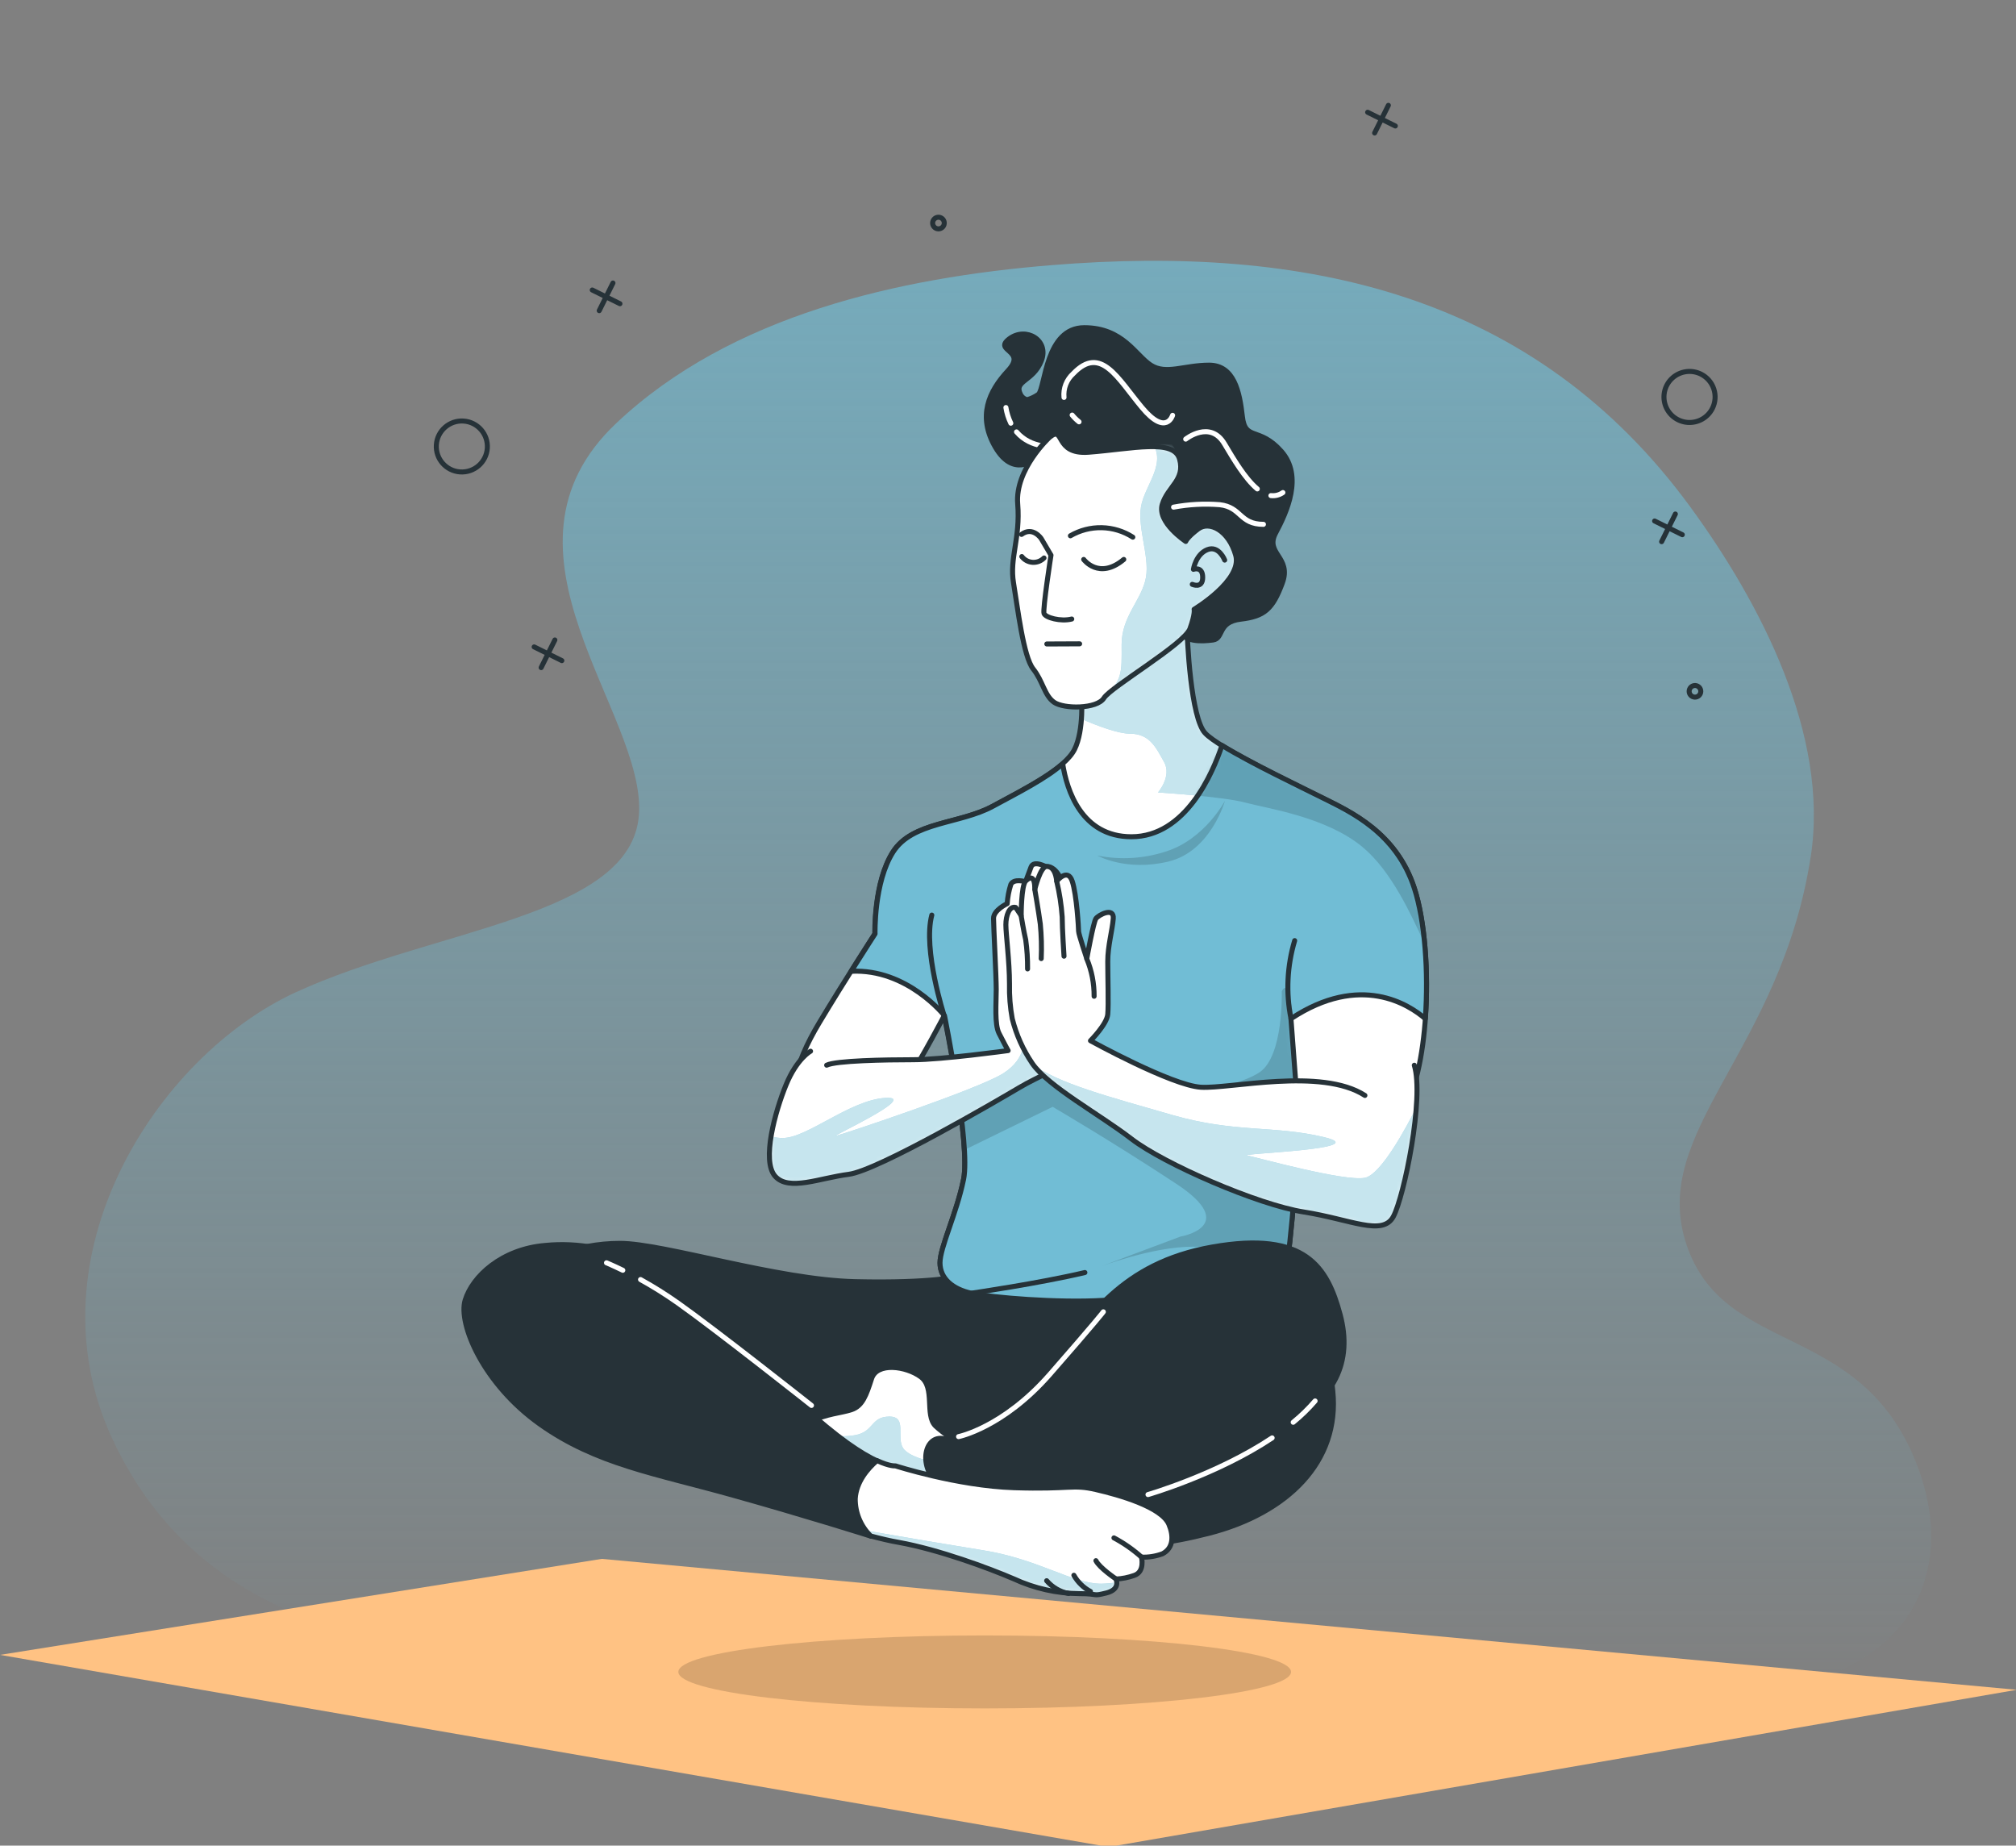 <svg width="402" height="368" viewBox="0 0 402 368" fill="none" xmlns="http://www.w3.org/2000/svg">
<rect x="0" y="0" width="402" height="368" fill="#808080" stroke="none"/>
<g clip-path="url(#clip0_209_937)">
<path opacity="0.7" d="M65.091 324.061C47.072 318.019 31.62 307.012 22.209 286.477C5.728 250.41 31.189 210.593 59.029 197.823C86.87 185.054 125.894 182.792 127.402 162.501C128.91 142.211 95.82 109.905 122.897 84.375C145.714 62.831 179.283 55.35 209.631 52.872C260.151 48.74 305.932 58.395 337.161 101.219C350.949 120.128 364.806 146.5 361.075 170.747C355.062 209.819 328.759 225.586 336.28 248.109C343.8 270.632 370.838 263.141 382.109 291.686C388.543 307.971 384.773 324.08 368.635 332.287C350.283 341.619 328.357 337.017 308.733 336.762C277.523 336.36 246.304 335.548 215.095 334.666C188.949 333.942 162.802 333.119 136.656 332.199C112.781 331.435 87.986 331.738 65.091 324.061Z" fill="url(#paint0_linear_209_937)"/>
<path d="M119.999 310.82L0 329.965L221.079 368.264L402.156 336.927L119.999 310.82Z" fill="#FFC283"/>
<path opacity="0.15" d="M196.353 340.639C230.09 340.639 257.44 337.381 257.44 333.363C257.44 329.344 230.09 326.087 196.353 326.087C162.616 326.087 135.266 329.344 135.266 333.363C135.266 337.381 162.616 340.639 196.353 340.639Z" fill="black"/>
<path d="M191.261 254.453C191.261 254.453 186.169 255.912 170.539 255.55C154.91 255.188 132.348 247.912 123.632 247.912C114.917 247.912 105.438 251.182 101.814 258.458C98.191 265.734 94.901 274.822 115.994 283.185C137.088 291.548 153.079 294.094 183.26 301.722C213.441 309.351 225.437 309.723 241.037 305.728C256.637 301.732 267.213 291.548 265.763 277.329C264.314 263.11 261.033 254.424 253.405 252.24C245.777 250.056 191.261 254.453 191.261 254.453Z" fill="#263238" stroke="#263238" stroke-linecap="round" stroke-linejoin="round"/>
<path d="M215.654 138.635C215.654 138.635 216.203 145.549 214.274 149.407C212.344 153.265 204.589 157.153 197.949 160.747C191.31 164.341 181.909 163.793 178.041 169.874C174.173 175.955 174.447 186.188 174.447 186.188C174.447 186.188 168.356 195.599 163.381 203.894C158.406 212.188 155.635 220.766 162 225.437C168.365 230.109 176.102 223.224 180.254 216.624C184.406 210.024 188.274 202.523 188.274 202.523C188.274 202.523 193.572 228.209 192.142 235.152C190.712 242.095 187.442 248.705 187.442 251.799C187.442 254.894 189.929 257.058 193.807 257.881C197.685 258.703 210.954 259.839 220.081 259.271C229.207 258.703 255.207 257.058 256.313 253.454C257.42 249.851 259.075 224.967 259.075 224.967C259.075 224.967 275.39 230.5 280.374 220.551C285.359 210.602 285.623 188.235 282.029 177.12C278.435 166.006 269.299 161.912 263.776 159.151C258.252 156.389 243.035 149.192 240.273 146.146C237.512 143.101 236.66 128.118 236.66 123.143C236.66 118.169 236.111 122.869 230.853 126.737C225.594 130.605 215.654 138.635 215.654 138.635Z" fill="white"/>
<mask id="mask0_209_937" style="mask-type:luminance" maskUnits="userSpaceOnUse" x="158" y="120" width="127" height="140">
<path d="M215.654 138.635C215.654 138.635 216.203 145.549 214.274 149.407C212.344 153.265 204.589 157.153 197.949 160.747C191.31 164.341 181.909 163.793 178.041 169.874C174.173 175.955 174.447 186.188 174.447 186.188C174.447 186.188 168.356 195.599 163.381 203.894C158.406 212.188 155.635 220.766 162 225.437C168.365 230.109 176.102 223.224 180.254 216.624C184.406 210.024 188.274 202.523 188.274 202.523C188.274 202.523 193.572 228.209 192.142 235.152C190.712 242.095 187.442 248.705 187.442 251.799C187.442 254.894 189.929 257.058 193.807 257.881C197.685 258.703 210.954 259.839 220.081 259.271C229.207 258.703 255.207 257.058 256.313 253.454C257.42 249.851 259.075 224.967 259.075 224.967C259.075 224.967 275.39 230.5 280.374 220.551C285.359 210.602 285.623 188.235 282.029 177.12C278.435 166.006 269.299 161.912 263.776 159.151C258.252 156.389 243.035 149.192 240.273 146.146C237.512 143.101 236.66 128.118 236.66 123.143C236.66 118.169 236.111 122.869 230.853 126.737C225.594 130.605 215.654 138.635 215.654 138.635Z" fill="white"/>
</mask>
<g mask="url(#mask0_209_937)">
<path d="M282.029 177.071C278.435 166.016 269.299 161.863 263.776 159.102C258.253 156.34 243.035 149.143 240.273 146.097C237.512 143.052 236.66 128.118 236.66 123.143C236.66 118.169 236.111 122.869 230.853 126.737C225.594 130.605 215.645 138.635 215.645 138.635C215.747 140.204 215.747 141.777 215.645 143.345C218.788 144.707 222.95 146.283 225.271 146.283C229.315 146.283 230.529 149.113 232.126 151.943C233.722 154.774 230.911 158.005 230.911 158.005C230.911 158.005 243.847 158.818 248.293 160.022C252.739 161.227 264.461 162.852 271.737 168.924C277.485 173.703 281.461 182.506 284.076 188.196C283.793 184.425 283.107 180.696 282.029 177.071Z" fill="#71BDD5"/>
<path opacity="0.6" d="M282.029 177.071C278.435 166.016 269.299 161.863 263.776 159.102C258.253 156.34 243.035 149.143 240.273 146.097C237.512 143.052 236.66 128.118 236.66 123.143C236.66 118.169 236.111 122.869 230.853 126.737C225.594 130.605 215.645 138.635 215.645 138.635C215.747 140.204 215.747 141.777 215.645 143.345C218.788 144.707 222.95 146.283 225.271 146.283C229.315 146.283 230.529 149.113 232.126 151.943C233.722 154.774 230.911 158.005 230.911 158.005C230.911 158.005 243.847 158.818 248.293 160.022C252.739 161.227 264.461 162.852 271.737 168.924C277.485 173.703 281.461 182.506 284.076 188.196C283.793 184.425 283.107 180.696 282.029 177.071Z" fill="white"/>
</g>
<path d="M215.654 138.635C215.654 138.635 216.203 145.549 214.274 149.407C212.344 153.265 204.589 157.153 197.949 160.747C191.31 164.341 181.909 163.793 178.041 169.874C174.173 175.955 174.447 186.188 174.447 186.188C174.447 186.188 168.356 195.599 163.381 203.894C158.406 212.188 155.635 220.766 162 225.437C168.365 230.109 176.102 223.224 180.254 216.624C184.406 210.024 188.274 202.523 188.274 202.523C188.274 202.523 193.572 228.209 192.142 235.152C190.712 242.095 187.442 248.705 187.442 251.799C187.442 254.894 189.929 257.058 193.807 257.881C197.685 258.703 210.954 259.839 220.081 259.271C229.207 258.703 255.207 257.058 256.313 253.454C257.42 249.851 259.075 224.967 259.075 224.967C259.075 224.967 275.39 230.5 280.374 220.551C285.359 210.602 285.623 188.235 282.029 177.12C278.435 166.006 269.299 161.912 263.776 159.151C258.252 156.389 243.035 149.192 240.273 146.146C237.512 143.101 236.66 128.118 236.66 123.143C236.66 118.169 236.111 122.869 230.853 126.737C225.594 130.605 215.654 138.635 215.654 138.635Z" stroke="#263238" stroke-linecap="round" stroke-linejoin="round"/>
<path d="M254.375 106.27C256.588 102.128 259.907 94.93 255.481 89.956C251.055 84.981 248.293 87.997 247.735 83.042C247.177 78.087 246.08 72.809 241.096 72.809C236.111 72.809 232.527 74.767 229.482 72.809C226.436 70.85 223.949 65.337 216.203 65.337C208.457 65.337 208.466 77.235 207.076 78.616C206.392 79.109 205.626 79.477 204.814 79.703C204.525 79.631 204.257 79.496 204.026 79.308C203.796 79.12 203.61 78.884 203.482 78.616C202.101 75.854 205.969 76.128 207.634 71.976C209.299 67.824 204.589 65.063 201.269 67.55C197.949 70.037 204.863 69.763 200.995 73.915C197.127 78.067 194.913 83.042 198.468 89.153C202.023 95.263 206.214 91.64 206.214 91.64C207.037 91.092 207.781 94.206 215.155 95.557C222.176 96.84 226.975 94.578 227.533 102.294C228.091 110.011 234.975 114.33 236.914 115.436C238.853 116.543 233.869 122.634 234.956 125.395C236.043 128.157 239.656 127.883 241.869 127.609C244.082 127.334 242.702 124.015 247.402 123.456C252.103 122.898 253.758 121.498 255.697 116.269C257.635 111.039 252.161 110.422 254.375 106.27Z" fill="#263238" stroke="#263238" stroke-linecap="round" stroke-linejoin="round"/>
<path d="M253.425 98.818C254.269 98.917 255.12 98.701 255.814 98.211" stroke="white" stroke-linecap="round" stroke-linejoin="round"/>
<path d="M236.434 87.556C236.434 87.556 241.331 83.639 244.19 88.536C245.943 91.474 248.225 95.391 250.712 97.486" stroke="white" stroke-linecap="round" stroke-linejoin="round"/>
<path d="M234.016 101.119C237.049 100.552 240.144 100.387 243.221 100.63C247.578 101.119 247.138 104.547 251.936 104.547" stroke="white" stroke-linecap="round" stroke-linejoin="round"/>
<path d="M213.794 82.758C214.201 83.256 214.661 83.709 215.165 84.11" stroke="white" stroke-linecap="round" stroke-linejoin="round"/>
<path d="M233.82 82.807C233.82 82.807 232.566 87.067 227.719 81.26C222.871 75.453 219.513 68.725 214.009 74.493C213.351 75.085 212.841 75.823 212.521 76.648C212.201 77.473 212.08 78.362 212.168 79.243" stroke="white" stroke-linecap="round" stroke-linejoin="round"/>
<path d="M201.563 84.384C201.085 83.396 200.755 82.344 200.583 81.26" stroke="white" stroke-linecap="round" stroke-linejoin="round"/>
<path d="M210.278 89.006C210.278 89.006 205.627 89.554 202.699 86.117" stroke="white" stroke-linecap="round" stroke-linejoin="round"/>
<path d="M263.775 159.102C259.467 156.938 249.263 152.09 243.671 148.624C241.83 154.147 236.425 166.838 225.613 166.838C215.644 166.838 212.716 157.515 211.904 152.296C208.594 155.234 202.983 158.054 197.988 160.757C191.359 164.351 181.948 163.802 178.08 169.884C174.212 175.965 174.486 186.198 174.486 186.198C174.486 186.198 172.429 189.381 169.736 193.66C180.91 193.102 188.342 202.523 188.342 202.523C188.342 202.523 193.572 228.209 192.142 235.152C190.712 242.095 187.442 248.705 187.442 251.799C187.442 254.894 189.929 257.058 193.807 257.881C197.685 258.703 210.954 259.839 220.081 259.271C229.207 258.703 255.207 257.058 256.313 253.454C257.42 249.851 259.075 224.967 259.075 224.967L257.42 203.12C271.316 193.934 281.03 200.368 284.213 203.12C284.898 193.729 284.115 183.535 282.029 177.111C278.435 166.015 269.308 161.863 263.775 159.102Z" fill="#71BDD5"/>
<mask id="mask1_209_937" style="mask-type:luminance" maskUnits="userSpaceOnUse" x="169" y="148" width="116" height="112">
<path d="M263.775 159.102C259.467 156.938 249.263 152.09 243.671 148.624C241.83 154.147 236.425 166.838 225.613 166.838C215.644 166.838 212.716 157.515 211.904 152.296C208.594 155.234 202.983 158.054 197.988 160.757C191.359 164.351 181.948 163.802 178.08 169.884C174.212 175.965 174.486 186.198 174.486 186.198C174.486 186.198 172.429 189.381 169.736 193.66C180.91 193.102 188.342 202.523 188.342 202.523C188.342 202.523 193.572 228.209 192.142 235.152C190.712 242.095 187.442 248.705 187.442 251.799C187.442 254.894 189.929 257.058 193.807 257.881C197.685 258.703 210.954 259.839 220.081 259.271C229.207 258.703 255.207 257.058 256.313 253.454C257.42 249.851 259.075 224.967 259.075 224.967L257.42 203.12C271.316 193.934 281.03 200.368 284.213 203.12C284.898 193.729 284.115 183.535 282.029 177.111C278.435 166.015 269.308 161.863 263.775 159.102Z" fill="white"/>
</mask>
<g mask="url(#mask1_209_937)">
<path opacity="0.15" d="M282.029 177.071C278.435 166.016 269.299 161.863 263.776 159.102C258.252 156.34 243.035 149.143 240.273 146.097C237.512 143.052 236.66 128.118 236.66 123.143C236.66 118.169 236.111 122.869 230.853 126.737C225.594 130.605 215.645 138.635 215.645 138.635C215.747 140.204 215.747 141.777 215.645 143.345C218.788 144.707 222.95 146.283 225.271 146.283C229.315 146.283 230.529 149.113 232.126 151.943C233.722 154.774 230.911 158.005 230.911 158.005C230.911 158.005 243.847 158.818 248.293 160.022C252.739 161.227 264.461 162.852 271.737 168.924C277.485 173.703 281.461 182.506 284.076 188.196C283.793 184.425 283.107 180.696 282.029 177.071Z" fill="black"/>
<path opacity="0.15" d="M244.268 159.66C244.268 159.66 240.224 167.338 232.517 169.766C228.095 171.223 223.37 171.503 218.807 170.579C218.807 170.579 224.468 173.811 232.958 171.793C241.448 169.776 244.268 159.66 244.268 159.66Z" fill="black"/>
<path opacity="0.15" d="M255.589 197.646C255.589 197.646 255.99 210.582 251.143 213.813C246.296 217.045 230.931 219.875 224.869 218.259C218.808 216.644 213.118 208.153 207.487 209.769C201.856 211.385 192.122 221.902 192.122 221.902L192.524 229.178L209.906 220.688C209.906 220.688 221.657 227.543 234.564 236.043C247.471 244.543 235.377 246.56 235.377 246.56L219.209 252.622C219.209 252.622 229.717 248.577 237.815 248.577C245.914 248.577 240.645 250.193 240.645 250.193H256L256.323 253.405L259.261 233.624L258.448 209.769C258.448 209.769 257.616 193.601 255.589 197.646Z" fill="black"/>
</g>
<path d="M263.775 159.102C259.467 156.938 249.263 152.09 243.671 148.624C241.83 154.147 236.425 166.838 225.613 166.838C215.644 166.838 212.716 157.515 211.904 152.296C208.594 155.234 202.983 158.054 197.988 160.757C191.359 164.351 181.948 163.802 178.08 169.884C174.212 175.965 174.486 186.198 174.486 186.198C174.486 186.198 172.429 189.381 169.736 193.66C180.91 193.102 188.342 202.523 188.342 202.523C188.342 202.523 193.572 228.209 192.142 235.152C190.712 242.095 187.442 248.705 187.442 251.799C187.442 254.894 189.929 257.058 193.807 257.881C197.685 258.703 210.954 259.839 220.081 259.271C229.207 258.703 255.207 257.058 256.313 253.454C257.42 249.851 259.075 224.967 259.075 224.967L257.42 203.12C271.316 193.934 281.03 200.368 284.213 203.12C284.898 193.729 284.115 183.535 282.029 177.111C278.435 166.015 269.308 161.863 263.775 159.102Z" stroke="#263238" stroke-linecap="round" stroke-linejoin="round"/>
<path d="M188.274 202.523C188.274 202.523 183.995 189.371 185.806 182.457" stroke="#263238" stroke-linecap="round" stroke-linejoin="round"/>
<path d="M257.42 203.071C256.402 197.914 256.657 192.586 258.164 187.55" stroke="#263238" stroke-linecap="round" stroke-linejoin="round"/>
<path d="M193.807 257.832C193.807 257.832 207.262 255.873 216.33 253.729" stroke="#263238" stroke-linecap="round" stroke-linejoin="round"/>
<path d="M161.628 209.603C161.628 209.603 158.896 211.052 156.732 216.33C154.568 221.608 151.835 231.411 154.548 234.505C157.261 237.6 163.459 234.868 169.237 234.143C175.015 233.418 199.232 219.239 203.227 216.869C207.223 214.499 210.503 213.598 211.776 211.414C213.049 209.231 212.687 201.416 212.863 197.597C213.04 193.778 212.139 176.689 212.139 176.689C212.139 176.689 210.866 172.508 208.682 172.87C208.682 172.87 206.136 171.421 205.597 172.87L204.5 175.808C204.5 175.808 202.14 175.083 201.563 176.357C201.168 177.596 200.925 178.878 200.838 180.176C200.838 180.176 198.116 181.449 198.116 183.113C198.116 184.778 198.654 194.571 198.654 197.293C198.654 200.016 198.292 204.207 199.203 206.019C200.113 207.83 201.024 209.475 201.024 209.475C201.024 209.475 187.745 211.297 182.114 211.297C176.484 211.297 166.662 211.473 164.84 212.384" fill="white"/>
<mask id="mask2_209_937" style="mask-type:luminance" maskUnits="userSpaceOnUse" x="153" y="172" width="60" height="64">
<path d="M161.628 209.603C161.628 209.603 158.896 211.052 156.732 216.33C154.568 221.608 151.835 231.411 154.548 234.505C157.261 237.6 163.459 234.868 169.237 234.143C175.015 233.418 199.232 219.239 203.227 216.869C207.223 214.499 210.503 213.598 211.776 211.414C213.049 209.231 212.687 201.416 212.863 197.597C213.04 193.778 212.139 176.689 212.139 176.689C212.139 176.689 210.866 172.508 208.682 172.87C208.682 172.87 206.136 171.421 205.597 172.87L204.5 175.808C204.5 175.808 202.14 175.083 201.563 176.357C201.168 177.596 200.925 178.878 200.838 180.176C200.838 180.176 198.116 181.449 198.116 183.113C198.116 184.778 198.654 194.571 198.654 197.293C198.654 200.016 198.292 204.207 199.203 206.019C200.113 207.83 201.024 209.475 201.024 209.475C201.024 209.475 187.745 211.297 182.114 211.297C176.484 211.297 166.662 211.473 164.84 212.384" fill="white"/>
</mask>
<g mask="url(#mask2_209_937)">
<path d="M211.806 211.365C212.442 210.269 212.677 207.742 212.785 205.01L204.05 206.91C204.05 206.91 204.941 210.905 200.045 214.019C195.148 217.133 168.503 226.015 166.75 226.456C164.997 226.897 183.642 218.465 176.542 218.906C169.443 219.346 160.982 226.906 156.095 226.906C155.313 226.912 154.535 226.803 153.784 226.583C153.246 229.932 153.285 232.968 154.597 234.417C157.319 237.512 163.508 234.78 169.286 234.055C175.064 233.33 199.281 219.15 203.276 216.781C207.272 214.411 210.533 213.52 211.806 211.365Z" fill="#71BDD5"/>
<path opacity="0.6" d="M211.806 211.365C212.442 210.269 212.677 207.742 212.785 205.01L204.05 206.91C204.05 206.91 204.941 210.905 200.045 214.019C195.148 217.133 168.503 226.015 166.75 226.456C164.997 226.897 183.642 218.465 176.542 218.906C169.443 219.346 160.982 226.906 156.095 226.906C155.313 226.912 154.535 226.803 153.784 226.583C153.246 229.932 153.285 232.968 154.597 234.417C157.319 237.512 163.508 234.78 169.286 234.055C175.064 233.33 199.281 219.15 203.276 216.781C207.272 214.411 210.533 213.52 211.806 211.365Z" fill="white"/>
</g>
<path d="M161.628 209.603C161.628 209.603 158.896 211.052 156.732 216.33C154.568 221.608 151.835 231.411 154.548 234.505C157.261 237.6 163.459 234.868 169.237 234.143C175.015 233.418 199.232 219.239 203.227 216.869C207.223 214.499 210.503 213.598 211.776 211.414C213.049 209.231 212.687 201.416 212.863 197.597C213.04 193.778 212.139 176.689 212.139 176.689C212.139 176.689 210.866 172.508 208.682 172.87C208.682 172.87 206.136 171.421 205.597 172.87L204.5 175.808C204.5 175.808 202.14 175.083 201.563 176.357C201.168 177.596 200.925 178.878 200.838 180.176C200.838 180.176 198.116 181.449 198.116 183.113C198.116 184.778 198.654 194.571 198.654 197.293C198.654 200.016 198.292 204.207 199.203 206.019C200.113 207.83 201.024 209.475 201.024 209.475C201.024 209.475 187.745 211.297 182.114 211.297C176.484 211.297 166.662 211.473 164.84 212.384" stroke="#263238" stroke-linecap="round" stroke-linejoin="round"/>
<path d="M272.168 218.416C263.443 212.785 245.258 217.143 239.441 216.781C233.624 216.418 217.446 207.507 217.446 207.507C217.446 207.507 220.717 204.236 220.893 202.239C221.07 200.241 220.893 194.786 220.893 191.692C220.893 188.597 221.804 185.513 221.99 183.153C222.176 180.793 219.052 182.418 218.533 183.153C218.014 183.887 216.712 191.143 216.712 191.143C216.712 191.143 215.076 186.247 215.076 185.699C215.076 185.15 214.714 178.423 213.803 175.691C212.893 172.958 210.719 175.691 210.719 175.691C210.533 174.055 209.984 172.753 208.711 172.753C207.438 172.753 206.351 177.306 206.351 177.306C206.351 174.574 205.441 174.76 204.53 175.661C203.619 176.562 203.629 182.575 203.629 182.575L202.532 180.939C201.259 180.577 200.574 182.575 200.574 184.396C200.574 186.218 201.298 191.662 201.298 196.206C201.245 198.523 201.429 200.84 201.847 203.12C202.644 206.302 203.996 209.319 205.842 212.031C208.936 216.575 219.297 222.206 225.662 227.112C232.028 232.018 250.751 240.205 260.025 241.664C269.299 243.123 275.693 246.56 277.838 242.575C279.982 238.589 284.017 218.935 282.019 212.394" fill="white"/>
<mask id="mask3_209_937" style="mask-type:luminance" maskUnits="userSpaceOnUse" x="200" y="172" width="83" height="73">
<path d="M272.168 218.416C263.443 212.785 245.258 217.143 239.441 216.781C233.624 216.418 217.446 207.507 217.446 207.507C217.446 207.507 220.717 204.236 220.893 202.239C221.07 200.241 220.893 194.786 220.893 191.692C220.893 188.597 221.804 185.513 221.99 183.153C222.176 180.793 219.052 182.418 218.533 183.153C218.014 183.887 216.712 191.143 216.712 191.143C216.712 191.143 215.076 186.247 215.076 185.699C215.076 185.15 214.714 178.423 213.803 175.691C212.893 172.958 210.719 175.691 210.719 175.691C210.533 174.055 209.984 172.753 208.711 172.753C207.438 172.753 206.351 177.306 206.351 177.306C206.351 174.574 205.441 174.76 204.53 175.661C203.619 176.562 203.629 182.575 203.629 182.575L202.532 180.939C201.259 180.577 200.574 182.575 200.574 184.396C200.574 186.218 201.298 191.662 201.298 196.206C201.245 198.523 201.429 200.84 201.847 203.12C202.644 206.302 203.996 209.319 205.842 212.031C208.936 216.575 219.297 222.206 225.662 227.112C232.028 232.018 250.751 240.205 260.025 241.664C269.299 243.123 275.693 246.56 277.838 242.575C279.982 238.589 284.017 218.935 282.019 212.394" fill="white"/>
</mask>
<g mask="url(#mask3_209_937)">
<path d="M259.986 241.732C269.259 243.182 275.654 246.629 277.799 242.643C279.346 239.813 281.784 229.188 282.391 220.884C280.541 224.556 275.429 234.182 272.168 234.838C268.123 235.641 250.741 230.794 248.714 230.392C246.687 229.991 274.175 229.178 264.079 226.75C253.983 224.321 246.296 225.937 233.722 222.304C221.148 218.671 210.964 216.036 205.764 212.1C208.858 216.644 219.219 222.274 225.584 227.18C231.949 232.087 250.712 240.273 259.986 241.732Z" fill="#71BDD5"/>
<path opacity="0.6" d="M259.986 241.732C269.259 243.182 275.654 246.629 277.799 242.643C279.346 239.813 281.784 229.188 282.391 220.884C280.541 224.556 275.429 234.182 272.168 234.838C268.123 235.641 250.741 230.794 248.714 230.392C246.687 229.991 274.175 229.178 264.079 226.75C253.983 224.321 246.296 225.937 233.722 222.304C221.148 218.671 210.964 216.036 205.764 212.1C208.858 216.644 219.219 222.274 225.584 227.18C231.949 232.087 250.712 240.273 259.986 241.732Z" fill="white"/>
</g>
<path d="M272.168 218.416C263.443 212.785 245.258 217.143 239.441 216.781C233.624 216.418 217.446 207.507 217.446 207.507C217.446 207.507 220.717 204.236 220.893 202.239C221.07 200.241 220.893 194.786 220.893 191.692C220.893 188.597 221.804 185.513 221.99 183.153C222.176 180.793 219.052 182.418 218.533 183.153C218.014 183.887 216.712 191.143 216.712 191.143C216.712 191.143 215.076 186.247 215.076 185.699C215.076 185.15 214.714 178.423 213.803 175.691C212.893 172.958 210.719 175.691 210.719 175.691C210.533 174.055 209.984 172.753 208.711 172.753C207.438 172.753 206.351 177.306 206.351 177.306C206.351 174.574 205.441 174.76 204.53 175.661C203.619 176.562 203.629 182.575 203.629 182.575L202.532 180.939C201.259 180.577 200.574 182.575 200.574 184.396C200.574 186.218 201.298 191.662 201.298 196.206C201.245 198.523 201.429 200.84 201.847 203.12C202.644 206.302 203.996 209.319 205.842 212.031C208.936 216.575 219.297 222.206 225.662 227.112C232.028 232.018 250.751 240.205 260.025 241.664C269.299 243.123 275.693 246.56 277.838 242.575C279.982 238.589 284.017 218.935 282.019 212.394" stroke="#263238" stroke-linecap="round" stroke-linejoin="round"/>
<path d="M216.712 191.183C217.693 193.547 218.189 196.085 218.171 198.645" stroke="#263238" stroke-linecap="round" stroke-linejoin="round"/>
<path d="M210.719 175.73C211.268 178.061 211.632 180.431 211.806 182.82C211.806 185.19 212.168 190.654 212.168 190.654" stroke="#263238" stroke-linecap="round" stroke-linejoin="round"/>
<path d="M206.351 177.375C206.351 177.375 207.076 181.556 207.438 184.23C207.664 186.524 207.726 188.831 207.624 191.134" stroke="#263238" stroke-linecap="round" stroke-linejoin="round"/>
<path d="M203.629 182.643C203.629 182.643 204.167 185.914 204.53 187.373C204.798 189.3 204.922 191.245 204.902 193.19" stroke="#263238" stroke-linecap="round" stroke-linejoin="round"/>
<path d="M191.985 287.944C189.987 287.027 188.147 285.801 186.531 284.311C184.357 282.127 186.531 276.673 183.593 274.518C180.655 272.364 174.868 271.58 173.8 274.89C172.733 278.2 171.979 280.345 169.795 281.07C167.611 281.794 165.075 281.794 161.07 283.616C157.065 285.437 157.075 291.979 157.075 291.979C164.752 293.003 172.302 294.832 179.598 297.433C190.144 301.429 194.864 299.245 194.864 299.245C194.864 299.245 195.266 291.91 191.985 287.944Z" fill="white"/>
<mask id="mask4_209_937" style="mask-type:luminance" maskUnits="userSpaceOnUse" x="157" y="272" width="38" height="28">
<path d="M191.985 287.944C189.987 287.027 188.147 285.801 186.531 284.311C184.357 282.127 186.531 276.673 183.593 274.518C180.655 272.364 174.868 271.58 173.8 274.89C172.733 278.2 171.979 280.345 169.795 281.07C167.611 281.794 165.075 281.794 161.07 283.616C157.065 285.437 157.075 291.979 157.075 291.979C164.752 293.003 172.302 294.832 179.598 297.433C190.144 301.429 194.864 299.245 194.864 299.245C194.864 299.245 195.266 291.91 191.985 287.944Z" fill="white"/>
</mask>
<g mask="url(#mask4_209_937)">
<path d="M187.588 291.783C187.588 291.783 181.37 290.892 180.038 288.669C178.707 286.446 180.92 282.45 177.365 282.45C173.81 282.45 174.261 285.114 171.147 286.005C168.033 286.896 163.146 285.555 165.369 288.228C167.592 290.902 176.484 296.219 181.811 297.11C187.138 298.001 191.143 294.887 187.588 291.783Z" fill="#71BDD5"/>
<path opacity="0.6" d="M187.588 291.783C187.588 291.783 181.37 290.892 180.038 288.669C178.707 286.446 180.92 282.45 177.365 282.45C173.81 282.45 174.261 285.114 171.147 286.005C168.033 286.896 163.146 285.555 165.369 288.228C167.592 290.902 176.484 296.219 181.811 297.11C187.138 298.001 191.143 294.887 187.588 291.783Z" fill="white"/>
</g>
<path d="M191.985 287.944C189.987 287.027 188.147 285.801 186.531 284.311C184.357 282.127 186.531 276.673 183.593 274.518C180.655 272.364 174.868 271.58 173.8 274.89C172.733 278.2 171.979 280.345 169.795 281.07C167.611 281.794 165.075 281.794 161.07 283.616C157.065 285.437 157.075 291.979 157.075 291.979C164.752 293.003 172.302 294.832 179.598 297.433C190.144 301.429 194.864 299.245 194.864 299.245C194.864 299.245 195.266 291.91 191.985 287.944Z" stroke="#263238" stroke-linecap="round" stroke-linejoin="round"/>
<path d="M219.033 298.647C224.563 297.223 229.985 295.41 235.259 293.222C242.212 290.402 249.243 287.631 255.951 284.272C266.136 279.18 269.769 271.541 267.223 262.091C264.676 252.641 260.319 245.365 241.762 248.636C223.204 251.907 217.329 263.071 209.446 271.541C199.702 281.97 191.672 287.337 187.99 286.818C183.789 286.23 182.898 294.084 188.715 297.002C198.116 301.703 208.839 301.154 219.033 298.647Z" fill="#263238" stroke="#263238" stroke-linecap="round" stroke-linejoin="round"/>
<path d="M191.143 286.446C191.143 286.446 200.025 284.673 209.358 274.009C218.69 263.345 220.012 261.563 220.012 261.563" stroke="white" stroke-linecap="round" stroke-linejoin="round"/>
<path d="M257.87 283.586C259.448 282.301 260.91 280.879 262.238 279.336" stroke="white" stroke-linecap="round" stroke-linejoin="round"/>
<path d="M228.914 298.001C228.914 298.001 242.682 294.025 253.669 286.7" stroke="white" stroke-linecap="round" stroke-linejoin="round"/>
<path d="M118.54 248.773C115.314 248.159 112.017 248.007 108.748 248.323C100.022 249.048 94.206 254.502 92.756 259.232C91.307 263.962 96.389 275.958 107.661 283.958C118.932 291.959 130.566 293.751 146.205 298.138C160.061 302.006 174.603 306.56 173.624 306.305C172.635 305.337 171.851 304.178 171.321 302.899C170.791 301.62 170.525 300.247 170.539 298.863C170.745 295.514 172.997 292.899 174.878 291.274C171.94 289.922 167.112 286.867 159.63 279.953C147.585 268.848 135.286 257.734 128.069 252.622" fill="#263238"/>
<path d="M118.54 248.773C115.314 248.159 112.017 248.007 108.748 248.323C100.022 249.048 94.206 254.502 92.756 259.232C91.307 263.962 96.389 275.958 107.661 283.958C118.932 291.959 130.566 293.751 146.205 298.138C160.061 302.006 174.603 306.56 173.624 306.305C172.635 305.337 171.851 304.178 171.321 302.899C170.791 301.62 170.525 300.247 170.539 298.863C170.745 295.514 172.997 292.899 174.878 291.274C171.94 289.922 167.112 286.867 159.63 279.953C147.585 268.848 135.286 257.734 128.069 252.622" stroke="#263238" stroke-linecap="round" stroke-linejoin="round"/>
<path d="M124.191 253.278C122.173 252.299 120.94 251.79 120.94 251.79" stroke="white" stroke-linecap="round" stroke-linejoin="round"/>
<path d="M161.814 280.227C161.814 280.227 142.709 265.117 135.158 259.79C132.767 258.102 130.286 256.546 127.726 255.129" stroke="white" stroke-linecap="round" stroke-linejoin="round"/>
<path d="M218.533 297.002C213.803 295.906 213.441 297.002 202.17 296.63C190.898 296.258 178.54 292.272 178.54 292.272C178.54 292.272 177.482 292.429 174.878 291.225C172.997 292.85 170.745 295.465 170.539 298.814C170.525 300.198 170.791 301.571 171.321 302.85C171.851 304.13 172.635 305.288 173.624 306.256C175.583 306.775 177.473 307.236 179.265 307.539C187.265 308.998 197.078 312.631 202.17 314.815C206.275 316.716 210.739 317.718 215.263 317.753C219.258 317.753 217.701 318.35 220.619 317.616C223.537 316.881 222.529 314.845 222.529 314.845C223.772 314.781 224.999 314.537 226.172 314.12C228.346 313.385 227.621 310.477 227.621 310.477C229.049 310.528 230.473 310.299 231.812 309.801C234.035 308.636 234.035 306.188 233.075 303.926C231.626 300.498 223.263 298.089 218.533 297.002Z" fill="white"/>
<mask id="mask5_209_937" style="mask-type:luminance" maskUnits="userSpaceOnUse" x="170" y="291" width="64" height="27">
<path d="M218.533 297.002C213.803 295.906 213.441 297.002 202.17 296.63C190.898 296.258 178.54 292.272 178.54 292.272C178.54 292.272 177.482 292.429 174.878 291.225C172.997 292.85 170.745 295.465 170.539 298.814C170.525 300.198 170.791 301.571 171.321 302.85C171.851 304.13 172.635 305.288 173.624 306.256C175.583 306.775 177.473 307.236 179.265 307.539C187.265 308.998 197.078 312.631 202.17 314.815C206.275 316.716 210.739 317.718 215.263 317.753C219.258 317.753 217.701 318.35 220.619 317.616C223.537 316.881 222.529 314.845 222.529 314.845C223.772 314.781 224.999 314.537 226.172 314.12C228.346 313.385 227.621 310.477 227.621 310.477C229.049 310.528 230.473 310.299 231.812 309.801C234.035 308.636 234.035 306.188 233.075 303.926C231.626 300.498 223.263 298.089 218.533 297.002Z" fill="white"/>
</mask>
<g mask="url(#mask5_209_937)">
<path d="M220.619 317.586C222.431 317.136 222.725 316.167 222.695 315.501C221.665 315.662 220.624 315.753 219.581 315.775C213.803 315.775 207.144 310.879 196.03 309.106C189.949 308.127 180.273 306.501 172.762 305.189C173.046 305.561 173.33 305.914 173.624 306.237C175.583 306.756 177.473 307.216 179.265 307.52C187.265 308.979 197.078 312.612 202.17 314.796C206.275 316.697 210.739 317.698 215.263 317.733C219.258 317.724 217.701 318.301 220.619 317.586Z" fill="#71BDD5"/>
<path opacity="0.6" d="M220.619 317.586C222.431 317.136 222.725 316.167 222.695 315.501C221.665 315.662 220.624 315.753 219.581 315.775C213.803 315.775 207.144 310.879 196.03 309.106C189.949 308.127 180.273 306.501 172.762 305.189C173.046 305.561 173.33 305.914 173.624 306.237C175.583 306.756 177.473 307.216 179.265 307.52C187.265 308.979 197.078 312.612 202.17 314.796C206.275 316.697 210.739 317.698 215.263 317.733C219.258 317.724 217.701 318.301 220.619 317.586Z" fill="white"/>
</g>
<path d="M218.533 297.002C213.803 295.906 213.441 297.002 202.17 296.63C190.898 296.258 178.54 292.272 178.54 292.272C178.54 292.272 177.482 292.429 174.878 291.225C172.997 292.85 170.745 295.465 170.539 298.814C170.525 300.198 170.791 301.571 171.321 302.85C171.851 304.13 172.635 305.288 173.624 306.256C175.583 306.775 177.473 307.236 179.265 307.539C187.265 308.998 197.078 312.631 202.17 314.815C206.275 316.716 210.739 317.718 215.263 317.753C219.258 317.753 217.701 318.35 220.619 317.616C223.537 316.881 222.529 314.845 222.529 314.845C223.772 314.781 224.999 314.537 226.172 314.12C228.346 313.385 227.621 310.477 227.621 310.477C229.049 310.528 230.473 310.299 231.812 309.801C234.035 308.636 234.035 306.188 233.075 303.926C231.626 300.498 223.263 298.089 218.533 297.002Z" stroke="#263238" stroke-linecap="round" stroke-linejoin="round"/>
<path d="M227.621 310.467C225.949 308.976 224.105 307.69 222.127 306.638" stroke="#263238" stroke-linecap="round" stroke-linejoin="round"/>
<path d="M222.529 314.815C222.529 314.815 219.258 312.631 218.533 311.182" stroke="#263238" stroke-linecap="round" stroke-linejoin="round"/>
<path d="M217.446 317.322C216.057 316.584 214.908 315.462 214.136 314.091" stroke="#263238" stroke-linecap="round" stroke-linejoin="round"/>
<path d="M213.079 317.724C211.377 317.394 209.837 316.496 208.711 315.177" stroke="#263238" stroke-linecap="round" stroke-linejoin="round"/>
<path d="M209.289 87.194C209.289 87.194 202.375 93.55 202.934 100.463C203.492 107.377 201.269 111.235 202.101 116.23C202.934 121.224 204.06 130.919 206.018 133.377C207.977 135.835 208.232 138.635 210.17 140.016C212.109 141.397 218.749 141.397 220.13 139.184C221.51 136.97 236.17 128.412 237.277 125.356C238.383 122.301 238.109 121.488 238.109 121.488C238.109 121.488 247.784 115.681 246.403 110.716C245.023 105.751 241.145 103.803 238.932 105.467C236.718 107.132 236.444 107.955 236.444 107.955C236.444 107.955 230.657 104.145 231.763 100.552C232.87 96.958 236.327 95.724 235.22 91.572C234.114 87.419 225.839 89.496 217.035 90.171C210.092 90.68 212.374 84.648 209.289 87.194Z" fill="white"/>
<mask id="mask6_209_937" style="mask-type:luminance" maskUnits="userSpaceOnUse" x="201" y="86" width="46" height="55">
<path d="M209.289 87.194C209.289 87.194 202.375 93.55 202.934 100.463C203.492 107.377 201.269 111.235 202.101 116.23C202.934 121.224 204.06 130.919 206.018 133.377C207.977 135.835 208.232 138.635 210.17 140.016C212.109 141.397 218.749 141.397 220.13 139.184C221.51 136.97 236.17 128.412 237.277 125.356C238.383 122.301 238.109 121.488 238.109 121.488C238.109 121.488 247.784 115.681 246.403 110.716C245.023 105.751 241.145 103.803 238.932 105.467C236.718 107.132 236.444 107.955 236.444 107.955C236.444 107.955 230.657 104.145 231.763 100.552C232.87 96.958 236.327 95.724 235.22 91.572C234.114 87.419 225.839 89.496 217.035 90.171C210.092 90.68 212.374 84.648 209.289 87.194Z" fill="white"/>
</mask>
<g mask="url(#mask6_209_937)">
<path d="M246.354 110.697C244.974 105.722 241.096 103.783 238.883 105.448C236.669 107.113 236.395 107.935 236.395 107.935C236.395 107.935 230.608 104.126 231.714 100.532C232.821 96.938 236.278 95.704 235.171 91.552C234.065 87.4 228.61 82.915 219.806 83.591C217.779 83.747 216.31 83.904 215.165 84.11C218.837 83.816 225.183 83.835 228.502 86.871C233.399 91.317 228.914 95.763 227.699 100.219C226.485 104.674 229.315 110.726 228.502 115.172C227.69 119.618 223.655 122.849 223.655 128.51C223.655 134.17 224.056 136.197 218.759 139.83L217.721 140.574C218.635 140.401 219.458 139.908 220.041 139.184C221.422 136.97 236.082 128.412 237.188 125.356C238.295 122.301 238.021 121.488 238.021 121.488C238.021 121.488 247.735 115.681 246.354 110.697Z" fill="#71BDD5"/>
<path opacity="0.6" d="M246.354 110.697C244.974 105.722 241.096 103.783 238.883 105.448C236.669 107.113 236.395 107.935 236.395 107.935C236.395 107.935 230.608 104.126 231.714 100.532C232.821 96.938 236.278 95.704 235.171 91.552C234.065 87.4 228.61 82.915 219.806 83.591C217.779 83.747 216.31 83.904 215.165 84.11C218.837 83.816 225.183 83.835 228.502 86.871C233.399 91.317 228.914 95.763 227.699 100.219C226.485 104.674 229.315 110.726 228.502 115.172C227.69 119.618 223.655 122.849 223.655 128.51C223.655 134.17 224.056 136.197 218.759 139.83L217.721 140.574C218.635 140.401 219.458 139.908 220.041 139.184C221.422 136.97 236.082 128.412 237.188 125.356C238.295 122.301 238.021 121.488 238.021 121.488C238.021 121.488 247.735 115.681 246.354 110.697Z" fill="white"/>
</g>
<path d="M209.289 87.194C209.289 87.194 202.375 93.55 202.934 100.463C203.492 107.377 201.269 111.235 202.101 116.23C202.934 121.224 204.06 130.919 206.018 133.377C207.977 135.835 208.232 138.635 210.17 140.016C212.109 141.397 218.749 141.397 220.13 139.184C221.51 136.97 236.17 128.412 237.277 125.356C238.383 122.301 238.109 121.488 238.109 121.488C238.109 121.488 247.784 115.681 246.403 110.716C245.023 105.751 241.145 103.803 238.932 105.467C236.718 107.132 236.444 107.955 236.444 107.955C236.444 107.955 230.657 104.145 231.763 100.552C232.87 96.958 236.327 95.724 235.22 91.572C234.114 87.419 225.839 89.496 217.035 90.171C210.092 90.68 212.374 84.648 209.289 87.194Z" stroke="#263238" stroke-linecap="round" stroke-linejoin="round"/>
<path d="M216.095 111.549C216.095 111.549 219.121 115.691 224.086 111.549" stroke="#263238" stroke-linecap="round" stroke-linejoin="round"/>
<path d="M203.756 110.971C204.011 111.305 204.335 111.581 204.705 111.78C205.076 111.978 205.485 112.095 205.905 112.122C206.324 112.149 206.745 112.085 207.138 111.936C207.531 111.786 207.887 111.554 208.182 111.255" stroke="#263238" stroke-linecap="round" stroke-linejoin="round"/>
<path d="M213.715 123.427C211.502 123.985 208.466 123.153 208.183 122.321C207.899 121.488 209.573 110.697 209.573 110.697L207.615 107.377C207.615 107.377 205.95 104.89 203.697 106.554" stroke="#263238" stroke-linecap="round" stroke-linejoin="round"/>
<path d="M208.741 128.402L215.282 128.372" stroke="#263238" stroke-linecap="round" stroke-linejoin="round"/>
<path d="M225.888 107.103C224.039 105.916 221.899 105.263 219.703 105.215C217.507 105.166 215.34 105.725 213.441 106.829" stroke="#263238" stroke-linecap="round" stroke-linejoin="round"/>
<path d="M244.21 111.676C244.21 111.676 243.054 108.679 240.743 109.6C238.432 110.52 237.972 113.517 237.972 113.517C237.972 113.517 239.823 112.822 239.823 115.133C239.823 117.444 237.747 116.514 237.747 116.514" stroke="#263238" stroke-linecap="round" stroke-linejoin="round"/>
<path d="M122.225 56.429L119.487 61.94M123.618 60.556L118.097 57.823M334.073 102.491L331.334 108.002M335.459 106.615L329.938 103.882M276.848 21L274.109 26.511M278.237 25.118L272.716 22.384M110.644 127.602L107.906 133.113M112.034 131.72L106.513 128.986M341.472 81.405C341.025 82.308 340.319 83.058 339.445 83.56C338.571 84.063 337.567 84.295 336.56 84.228C335.554 84.161 334.589 83.797 333.79 83.183C332.99 82.569 332.391 81.731 332.069 80.777C331.746 79.823 331.714 78.795 331.977 77.822C332.24 76.85 332.786 75.977 333.546 75.315C334.305 74.652 335.245 74.23 336.246 74.1C337.246 73.971 338.263 74.141 339.167 74.588C340.377 75.188 341.3 76.242 341.732 77.52C342.164 78.798 342.071 80.195 341.472 81.405ZM97.174 89.367C96.983 92.169 94.554 94.285 91.748 94.095C88.942 93.905 86.821 91.48 87.012 88.679C87.202 85.878 89.632 83.761 92.438 83.951C95.244 84.141 97.364 86.566 97.174 89.367ZM339.061 138.275C339.001 138.423 338.912 138.557 338.797 138.669C338.683 138.78 338.547 138.867 338.398 138.924C338.248 138.981 338.089 139.006 337.929 138.999C337.769 138.991 337.613 138.95 337.469 138.879C337.326 138.808 337.199 138.709 337.096 138.586C336.993 138.464 336.917 138.322 336.872 138.169C336.827 138.016 336.814 137.855 336.834 137.696C336.854 137.538 336.907 137.386 336.989 137.248C337.138 136.998 337.377 136.813 337.657 136.731C337.938 136.648 338.239 136.675 338.501 136.804C338.762 136.934 338.965 137.157 339.069 137.43C339.173 137.702 339.17 138.004 339.061 138.275ZM188.175 44.98C188.074 45.186 187.914 45.358 187.716 45.473C187.517 45.588 187.288 45.642 187.059 45.628C186.83 45.613 186.61 45.531 186.427 45.392C186.245 45.252 186.108 45.062 186.034 44.845C185.96 44.628 185.952 44.393 186.012 44.172C186.071 43.95 186.195 43.751 186.368 43.6C186.541 43.449 186.755 43.353 186.983 43.323C187.211 43.294 187.442 43.332 187.648 43.434C187.923 43.57 188.132 43.809 188.231 44.099C188.33 44.388 188.31 44.705 188.175 44.98Z" stroke="#263238" stroke-linecap="round" stroke-linejoin="round"/>
</g>
<defs>
<linearGradient id="paint0_linear_209_937" x1="201.044" y1="52" x2="201.044" y2="338.12" gradientUnits="userSpaceOnUse">
<stop stop-color="#71BDD5"/>
<stop offset="1" stop-color="#71BDD5" stop-opacity="0"/>
</linearGradient>
<clipPath id="clip0_209_937">
<rect width="402" height="368" fill="white"/>
</clipPath>
</defs>
</svg>
